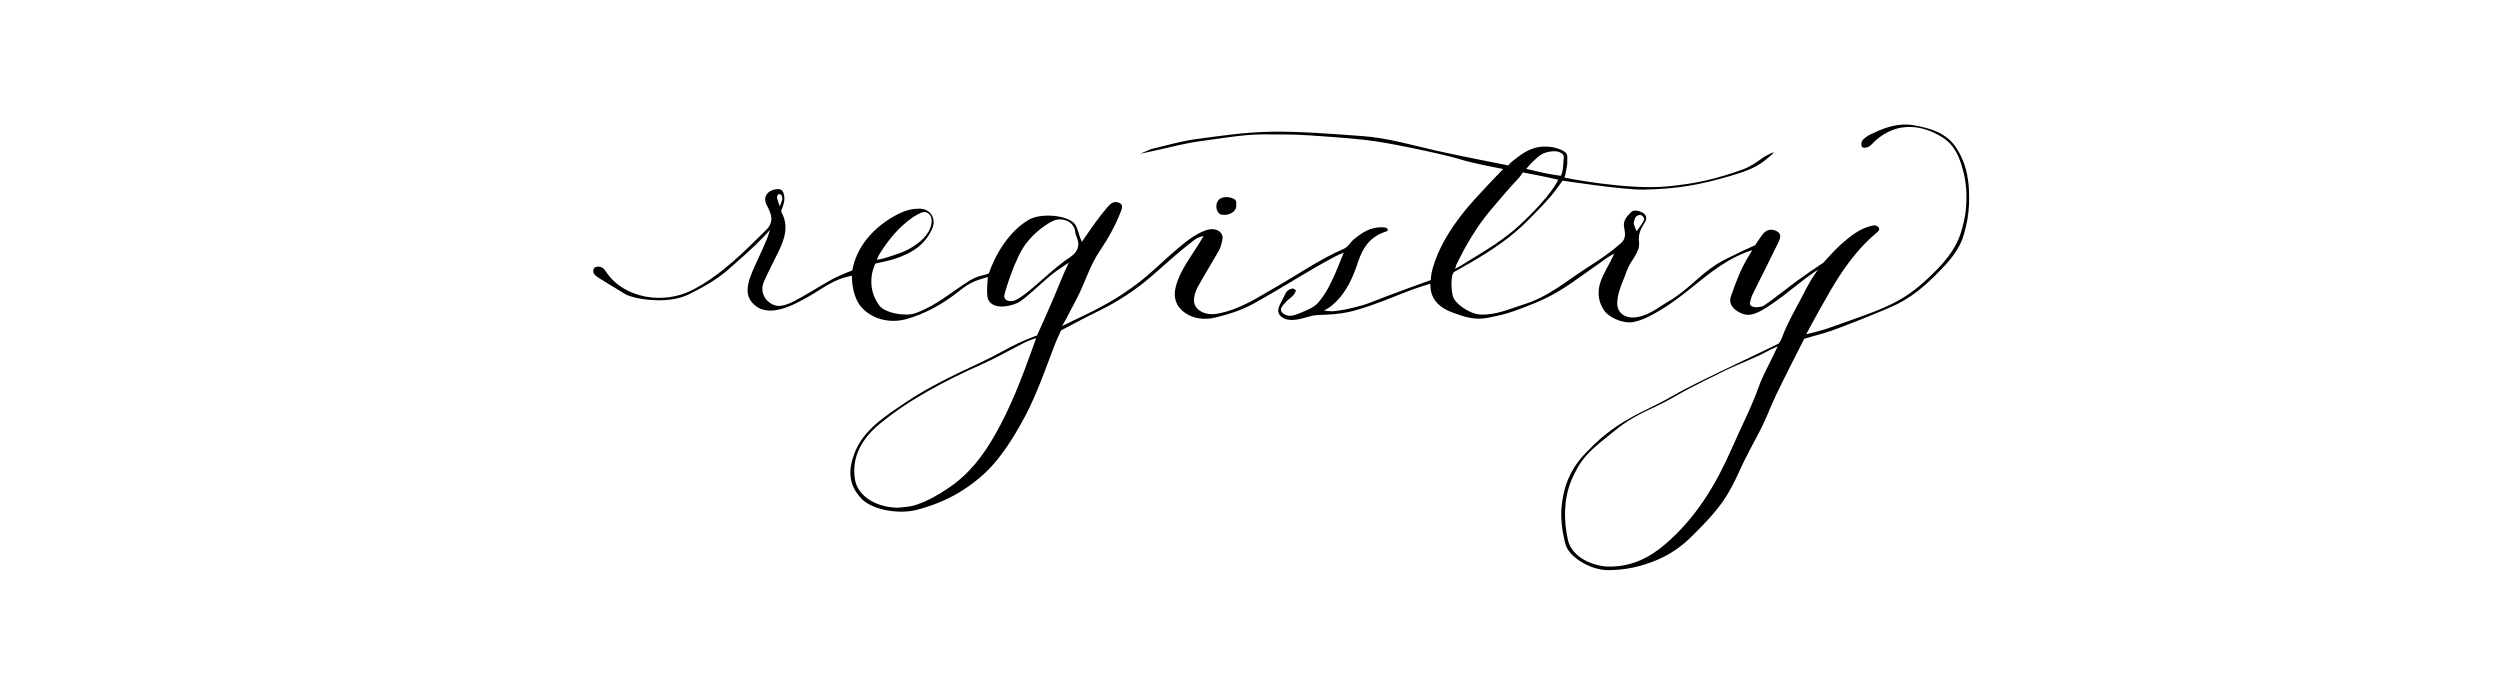<?xml version="1.0" encoding="UTF-8" standalone="no"?>
<!-- Generator: Adobe Illustrator 22.0.1, SVG Export Plug-In . SVG Version: 6.00 Build 0)  -->

<svg
   xmlns:dc="http://purl.org/dc/elements/1.1/"
   xmlns:cc="http://creativecommons.org/ns#"
   xmlns:rdf="http://www.w3.org/1999/02/22-rdf-syntax-ns#"
   xmlns:svg="http://www.w3.org/2000/svg"
   xmlns="http://www.w3.org/2000/svg"
   xmlns:sodipodi="http://sodipodi.sourceforge.net/DTD/sodipodi-0.dtd"
   xmlns:inkscape="http://www.inkscape.org/namespaces/inkscape"
   version="1.1"
   id="registry_xA0_Image_1_"
   x="0px"
   y="0px"
   viewBox="0 0 1296 360"
   xml:space="preserve"
   sodipodi:docname="registry.svg"
   inkscape:version="0.92.2 (5c3e80d, 2017-08-06)"
   width="1296"
   height="360"><defs
     id="defs90" /><sodipodi:namedview
     pagecolor="#ffffff"
     bordercolor="#666666"
     borderopacity="1"
     objecttolerance="10"
     gridtolerance="10"
     guidetolerance="10"
     inkscape:pageopacity="0"
     inkscape:pageshadow="2"
     inkscape:window-width="1920"
     inkscape:window-height="1017"
     id="namedview88"
     showgrid="false"
     inkscape:zoom="0.98209276"
     inkscape:cx="543.43925"
     inkscape:cy="277.68509"
     inkscape:window-x="-8"
     inkscape:window-y="-8"
     inkscape:window-maximized="1"
     inkscape:current-layer="registry_xA0_Image_1_"
     inkscape:measure-start="595.44,462.24"
     inkscape:measure-end="611.28,92.88" /><g
     id="g85"
     transform="matrix(1.127,0,0,0.93,164.677,-1.665)"><path
       d="m 439,75.2 c 12.9,-0.2 27.2,1.2 41.1,2.4 11.9,1 23,5 34.5,8.2 10.4,2.8 33.1,8.2 33.1,8.2 0,0 0.8,-1.4 1.8,-2.3 4.2,-4 8.4,-8.1 14.7,-8.2 2.8,-0.1 5.4,0.5 7.8,1.8 3.8,2.1 2.6,3.6 2.8,7.8 -0.3,1.9 -0.6,5.1 -1.1,7 -0.2,0.7 -0.2,0.7 -0.2,0.7 0,0 28.2,7 47.3,4.9 13.3,-1.6 22.2,-4 34.6,-9.4 3.5,-1.5 6.5,-4.1 9.4,-6.6 0.5,-0.5 3.7,-2.7 5.1,-3 -0.5,0.9 -3.7,4 -4.4,4.7 -4.4,4.2 -9.9,6.4 -15.5,8.4 -14.7,5.2 -24.6,7.3 -40.1,7.7 -9.1,0.2 -37.2,-5 -37.2,-5 0,0 0.9,-1.6 -3.4,5.5 -3.5,5.7 -8.3,11.3 -12.4,16.4 -7.5,9.3 -16.7,16.9 -26.5,23.7 -2.4,1.7 -7.8,5.4 -7.8,5.4 0,0 -0.6,1.2 -0.8,2.2 -0.5,3.6 -0.3,7.3 0.3,10.9 0.7,4.2 7.5,10.1 12.6,10.5 7.1,0.5 13.7,-3.2 20,-5.6 11.8,-4.4 20.3,-13.7 30,-21.1 5.2,-4 10.4,-8.3 14.9,-13.2 2.5,-2.7 1.7,-5.9 1.3,-9 -0.5,-3.5 1.4,-5.9 3.3,-8.2 1.2,-1.4 3.2,-0.8 4.7,0 2.4,1.2 2.7,3.7 1.7,5.5 -1.9,3.5 -3.3,6.9 -2.8,11.1 0.6,5.9 -3.8,10.2 -5.4,15.5 -1.7,5.9 -4.3,11.6 -4.6,17.9 -0.4,6.2 3.7,10 9.8,8.4 5.5,-1.4 9.6,-5.7 14,-8.8 8.3,-5.8 14,-14.5 22,-20.6 5.2,-3.9 17.6,-10.5 17.6,-10.5 0,0 1.9,-3.6 3.2,-5.7 1.8,-3 4.1,-3.8 6.8,-2.1 2.4,1.5 1.5,4.2 0.7,6.2 -3.8,9.5 -7.7,18.8 -11.6,28.3 -0.5,1.1 -0.8,2.3 -1.1,3.5 -0.3,1.3 -0.8,2.8 0.3,3.7 1.2,1 4.3,0.7 5.5,-0.1 3.3,-2.5 6.8,-6.1 9.9,-8.8 7,-6.8 17.8,-15.4 17.8,-15.4 0,0 5.3,-7.3 8.1,-10.2 4.1,-4.3 8.2,-8.6 14.1,-10.3 1.2,-0.4 2.3,-0.2 3,0.8 0.8,1.1 0.2,2.1 -0.6,2.9 -7.1,7.1 -12.5,15.5 -17.2,24.1 -5.5,10.1 -15.4,32.7 -15.4,32.7 0,0 7,-1.9 11.4,-3.9 14.3,-6.2 23,-9.5 31.3,-15.1 6.5,-4.4 11.9,-10.3 17,-16.5 5.2,-6.4 9.5,-13.3 11.5,-21.3 0.9,-3.7 1.7,-7.6 2.1,-11.3 0.7,-7.6 0.6,-15.4 -1.1,-22.9 -1.5,-7 -3.6,-14.2 -9.5,-18.7 -9.1,-7 -20.6,-9.1 -30.6,1.5 -1,1 -1.9,2.5 -3,3.4 -0.6,0.5 -2.5,1.3 -3.2,0.6 -0.8,-0.7 -0.6,-2.9 -0.1,-3.7 1.1,-1.9 3.3,-3.3 5.2,-4.3 5.7,-3.3 11.9,-5.7 18.4,-4.3 7.8,1.6 15.1,4.4 19.4,12.2 5.6,10.1 6.4,20.8 6.1,31.8 -0.2,5.7 -1,11.2 -2.3,16.6 -1.4,6.3 -4.6,12 -8.6,17.3 -6.3,8.2 -13,16.1 -21.8,21.6 -5.5,3.4 -28.7,14.6 -33.8,16.3 -4.4,1.5 -9.3,3.2 -9.3,3.2 0,0 -9.2,21.8 -12.9,31.2 -2.6,6.6 -4.6,13.4 -7.4,19.9 -3.3,7.8 -6.9,15.4 -9.8,23.4 -2.1,5.6 -4.4,11.1 -7.4,16.3 -3.9,6.7 -8.7,12.7 -13.7,18.7 -4.7,5.8 -10,10.5 -16.7,13.9 -7.1,3.6 -14.4,5.6 -22.4,5.6 -7.8,0 -18,-7.1 -19.6,-14.7 -1.6,-7.6 -2.4,-15.3 -1.5,-23.1 1.2,-11.1 4.9,-20.7 12.2,-29.1 11,-14.2 22.8,-20.3 31.4,-25.5 4.7,-2.8 9.1,-6.1 13.7,-9 5.7,-3.6 22.4,-13.4 28.8,-17 8.1,-4.6 13.5,-7.9 13.5,-7.9 0,0 1,-1.5 1.4,-2.9 3,-9.8 7.7,-18.9 11.6,-28.4 0.7,-1.7 1.6,-3.2 2.3,-4.9 0.2,-0.5 2.8,-5 2.8,-5 0,0 0,0 -2.3,1.9 -6.9,5.6 -19.9,20 -27.3,22.8 -3.3,1.2 -5.8,-0.1 -8.1,-2.1 -2.4,-2.1 -3.2,-4.8 -2.3,-7.8 2.2,-7.8 4.6,-15.5 8.3,-22.7 0.3,-0.5 1.5,-3 1.5,-3 0,0 -2.6,1.1 -3.1,1.3 -5.7,2.7 -10.7,6.5 -15.3,10.6 -8.3,7.4 -15.6,15.8 -24.8,22.2 -3.6,2.5 -7.2,5 -11.6,6 -4.8,1 -11.4,-2.6 -13.6,-6.9 -3.8,-7.4 -2.4,-14.5 0.8,-21.5 0.9,-2 1.8,-4.1 2.7,-6.2 0.3,-0.6 1.4,-3.6 1.4,-3.6 0,0 -2.6,1.8 -3.1,2.2 -3.1,2.6 -6.1,5.4 -9.3,8 -4.7,4 -9.3,8.2 -14.4,11.7 -5.9,4.1 -12.5,7.2 -19.1,10.1 -4.3,1.9 -8.6,3 -13.1,4 -5.4,1.1 -10.2,-0.8 -14.9,-2.9 -6.1,-2.6 -9.6,-6.6 -10.5,-12.8 -0.2,-1.6 -0.2,-3.5 -0.2,-3.5 0,0 -7,2.5 -13,5.5 -24,11.8 -27.6,11.4 -39,12 -3.2,0.2 -6.2,2 -9.4,2.5 -2.9,0.5 -5.6,0.3 -7.5,-2 -1.7,-2 -1.1,-4.5 -0.1,-6.8 0.9,-2.1 1.7,-4.1 2.6,-6.2 0.5,-1.1 1.4,-1.8 2.6,-2.2 0.7,-0.3 1.2,0.2 1.7,0.6 0.5,0.4 0.1,0.9 0,1.3 -0.8,2.5 -3.1,3.7 -4.5,5.7 -1.3,1.9 -3.4,3.9 -1.1,6.2 2.1,2.1 4.7,1.3 7.1,0.1 3.3,-1.7 6.7,-3 9,-6.1 3.4,-4.7 5.5,-10 7.5,-15.3 1.1,-3 2.1,-6 3.1,-9.1 0.2,-0.7 1.2,-3.5 1.2,-3.5 0,0 -2.9,1.4 -3.6,1.9 -6.6,4.2 -12.9,8.7 -19.2,13.3 -6.2,4.6 -12.5,9 -18.8,13.3 -5.4,3.6 -11.4,5.9 -17.6,7.7 -4.8,1.4 -9.9,0.7 -13.8,-2.6 -4.4,-3.7 -5.5,-8.9 -4.3,-14.5 1.8,-8.9 6.8,-16.4 10.8,-24.3 0.4,-0.8 2,-4.1 2,-4.1 0,0 -2.5,0.6 -4,2 -6.9,6.3 -13.2,13.3 -19.6,20.1 -7.3,7.7 -15.6,14.4 -24.8,19.8 -5.9,3.4 -17.2,10.8 -17.2,10.8 0,0 -2.1,5.5 -3,8.4 -4.1,13 -8,26.7 -13.4,39.2 -3.9,8.8 -8.1,17.4 -13.5,25.3 -4.7,6.9 -10.4,12.6 -17.1,17.5 -5.8,4.2 -12.2,7.3 -19.1,9.5 -8.6,2.8 -20.8,0 -25.6,-6.1 -6.1,-7.7 -6.2,-15.8 -3.4,-25 4,-13.3 14.1,-20.9 24,-29 7.8,-6.3 16.3,-11.7 24.9,-16.7 6.5,-3.7 13.1,-7.3 19.3,-11.5 4.8,-3.2 9.6,-6.1 14.9,-8.4 0.4,-0.2 1,-0.4 1,-0.4 0,0 7.7,-20.6 11,-30.8 0.6,-1.7 1.2,-3.4 1.8,-5.1 0.2,-0.7 1.9,-4.8 1.9,-4.8 0,0 -5,4 -6.2,5.1 -4.7,4 -14.1,15.7 -17.6,17.5 -5,2.6 -11.5,3.2 -13.4,-2.1 -1,-2.6 -0.1,-12.4 -0.1,-12.4 0,0 -2.2,0.7 -4.4,1.6 -5.5,2.2 -8.6,6.3 -13,10 -5.9,5 -12.3,9 -19.4,11.6 -7.2,2.7 -15.6,1 -21,-5.9 -3.6,-4.5 -4.7,-11.8 -4.8,-18.1 -1.1,0.4 -1.7,0.5 -3.5,1.1 -6.4,2.3 -11.2,7.1 -16.7,10.8 -4.7,3.1 -9.4,6.4 -15,7.4 -2.7,0.5 -6,0.1 -8.2,-1.7 -5.4,-4.4 -5.1,-9.9 -3.6,-15.8 1.2,-4.4 3,-8.7 4.6,-13 1.2,-3.2 2.4,-6.4 3.5,-9.7 0.2,-0.5 1.3,-4.6 1.3,-4.6 0,0 -2.6,3.4 -2.9,3.8 -5.1,6.5 -10.8,12.4 -16.4,18.4 -5.3,5.6 -11.5,9.8 -18,13.7 -4.7,2.8 -10.2,3.6 -15.9,3.3 -4,-0.2 -7.7,-0.9 -11.4,-2.3 -1.8,-0.7 -3.1,-1.9 -4.6,-3 -3.3,-2.5 -6.8,-4.9 -10.1,-7.5 -1.4,-1.1 -2.4,-2.5 -1.9,-4.5 0.2,-0.9 1,-1.3 1.9,-1.4 2,-0.1 3,1.2 3.8,2.8 8.3,15.2 26.8,18.4 39.8,10.2 13.4,-8.4 23.7,-21.3 33.7,-33.2 4.1,-4.8 2.6,-9.1 0.5,-14 -2.1,-4.8 0.5,-8.8 5.1,-9 1.3,0 2,0.5 2.4,1.7 1,2.9 0.6,5.7 -0.3,8.5 -0.3,0.9 -0.8,1.8 -0.4,2.8 3.4,7.6 1.4,14.9 -1.5,22 -2.2,5.6 -4.7,11.1 -6.7,16.8 -1.8,5 0.3,11.1 5.2,13 2.3,1 6.1,-0.7 8.2,-2 6.3,-3.9 11.3,-8 17.5,-12.2 2.4,-1.6 5,-2.9 7.5,-4.2 1.6,-0.8 0.9,-0.3 2.3,-1.1 2.1,-13.7 10.1,-24.5 20.9,-31.3 3.1,-1.9 6.4,-3.2 10.2,-3.1 5.1,0.1 7.6,5.8 5.7,11.1 -3.3,9 -9.2,13.8 -18.1,17.2 -2.2,0.8 -8.1,2.3 -8.1,2.3 0,0 -1.2,3.4 -1.5,5.6 -0.9,6.2 0,12.2 3.3,17.7 2.6,4.3 12.1,6.4 16.8,4.3 9.8,-4.4 16.4,-11.8 24.9,-18.2 1.7,-1.2 3.7,-2.3 5.7,-2.8 3,-0.8 3.1,-1.3 3.1,-1.3 0,0 5.3,-20.6 18.4,-29.8 6,-4.1 19.1,-2.3 21.5,3.2 0.9,2.1 1.3,4.5 2,6.8 0.1,0.5 0.9,2.4 0.9,2.4 0,0 0.8,-1.7 1.1,-2.1 3.4,-6 6.8,-12 10.9,-17.7 1.3,-1.8 2.9,-3.1 5,-2 2.1,1 1.4,3 0.9,4.7 -2.4,7.6 -5.7,14.9 -9.6,21.9 -4.6,8.1 -6.7,17.1 -10.2,25.6 -1.8,4.2 -3.6,8.4 -5.4,12.5 -0.2,0.5 -1.9,4 -1.9,4 0,0 5.8,-3.3 6.3,-3.7 11,-6.2 19.3,-11.6 28.6,-20.2 5.7,-5.2 10.6,-11.2 15.9,-16.8 4.1,-4.2 8,-8.6 13.2,-11.6 2.3,-1.3 4.8,-2.4 7.4,-1.1 1.7,0.9 2.7,2.8 2.4,4.8 -0.3,2.2 -0.7,4.4 -1.6,6.4 -3.2,6.9 -6.7,13.6 -9.8,20.5 -0.9,2.1 -1.6,4.4 -1.7,6.7 -0.4,5.7 4.7,9.5 10.9,8.1 10.4,-2.4 18.2,-8.9 26.9,-14.9 10.4,-7.2 20,-15.4 31.2,-21.3 1.9,-1 2.9,-3.6 4.5,-5.2 3.7,-3.6 7.6,-7.1 13.4,-6.7 0.9,0.1 1.9,0.1 2.2,1.1 0.3,1.1 -0.9,1.2 -1.5,1.5 -7.2,3.2 -10.1,9.4 -12.1,16.5 -2.5,9.2 -5.6,18.2 -12.7,25.1 -0.4,0.4 -3,2.2 -3,2.2 0,0 3,0.4 3.6,0.4 5,-0.3 13.7,-3 16.9,-4.5 9.9,-4.8 28.6,-12.9 28.6,-12.9 0,0 0.2,-3.8 0.8,-6.2 2.7,-11.7 8.1,-22.2 14.7,-32.2 4.7,-7.2 17.8,-23.5 17.8,-23.5 0,0 -14,-3.3 -18,-4.8 -8.1,-3 -16.4,-5 -24.7,-7.1 -6.9,-1.7 -14.3,-3.5 -21.3,-4.4 -8.5,-1.1 -16.8,-1.8 -25.4,-2.5 -8.1,-0.6 -13.5,-0.5 -21.6,-0.5 -8.5,0 -19.6,2.4 -27.9,3.7 -7.7,1.2 -15.2,3.8 -22.7,5.7 -0.5,0.1 -5.4,1.4 -5.4,1.4 0,0 4.5,-2.4 5,-2.6 6.7,-1.9 13.4,-4.3 20.2,-5.5 11.4,-1.8 22.7,-4 35.5,-4.2 z m 154.1,242.4 c 11.1,0.4 19.6,-5 26.8,-12.5 14.6,-15.2 23.5,-33.9 30.6,-53.4 4.1,-11.5 9,-22.7 12.4,-34.4 1.9,-6.5 5,-12.8 7.4,-19.2 0.3,-0.7 1.3,-3.3 1.3,-3.3 0,0 -2.3,1.4 -3,1.7 -0.3,0.1 -0.6,0.3 -0.8,0.5 -7.3,4.9 -15.5,8.2 -23,12.9 -4.6,2.8 -9.3,5.5 -13.8,8.4 -5.2,3.3 -10.1,7.1 -15.5,10.1 -6.7,3.7 -13.2,7.7 -18.6,13.2 -4.4,4.4 -9.4,8.8 -13.1,13.8 -3.2,4.2 -5.3,9 -7.1,14.1 -3.6,10.5 -3.6,22.4 -1.6,33.3 1.9,9.8 11.3,14.3 18,14.8 z M 266.5,284.8 c 2.8,-0.3 6,-0.4 9,-1.7 5.3,-2.2 9.9,-5.4 14.3,-9 10,-8 16.4,-18.6 21.7,-29.8 7.4,-15.7 12.6,-32.4 17.5,-49 0.4,-1.2 1.5,-5.1 1.5,-5.1 0,0 -3.8,1.6 -4.9,2.3 -6.9,4.2 -13.6,8.9 -20.7,12.7 -8.2,4.4 -16.1,9.1 -23.7,14.3 -7.9,5.4 -15.5,11.4 -22.3,18.2 -8.7,8.5 -13.3,18.9 -11.8,31 1.1,9.5 9.6,15.8 19.4,16.1 z m 49.3,-118 c 0,2.7 2.6,3.3 4.5,2.6 1.5,-0.5 4.5,-3.1 5.6,-4.2 7.7,-7.4 12.5,-13.8 20.7,-20.5 3,-2.5 4,-6.3 2.8,-9.9 -0.5,-1.4 -0.9,-2.8 -1,-4.3 -0.6,-5.3 -6.4,-8.2 -10.8,-5.2 -4.6,3.1 -8.3,7 -11.4,11.7 -5.4,8 -10.4,28.6 -10.4,29.8 z M 554.3,97.9 c 0,0 -0.4,1.1 -1.6,2.8 -4.6,6 -9,12.2 -13.3,18.4 -6.4,9.3 -11.2,19.3 -15.4,29.7 -0.3,0.6 -0.8,2.8 -0.8,2.8 0,0 2,-1.2 2.5,-1.6 5.4,-4.3 17.9,-12.4 26.7,-22.2 15.5,-17.3 18.2,-25.8 18.2,-25.8 0,0 0,0 -0.9,-0.3 -4,-1.2 -15.4,-3.8 -15.4,-3.8 z m -271.9,27.9 c 0.4,-4.5 -2.3,-6.7 -4.7,-5.5 -1.3,0.7 -2.6,1.5 -3.8,2.5 -6.8,5.7 -11.5,12.9 -15.5,20.7 -0.4,0.7 -1.2,3.1 -1.2,3.1 0,0 2.4,-0.5 3.2,-0.8 4.9,-1.8 9.8,-3.5 13.9,-6.9 4.6,-3.6 7.7,-8.2 8.1,-13.1 z M 573,92.3 c 0.1,-3.3 0.9,-4 -1.6,-5.6 -2.1,-1.3 -6.6,-0.3 -8.5,1.2 -1.8,1.4 -3.2,3.1 -4.6,4.8 -0.5,0.6 -2.4,3.2 -2.4,3.2 0,0 6.8,1.9 7.8,2.2 2.4,0.7 8.1,1.7 8.1,1.7 0,0 1,-1.3 1.2,-7.5 z m 37.2,31.6 c 0,-0.8 -1,-2.4 -2.1,-2.3 -2.3,0.4 -2.3,2.6 -2.7,4.3 -0.2,0.9 1.3,4.8 1.3,4.8 0,0 3.6,-5.7 3.5,-6.8 z M 213.8,112.7 c -0.1,-0.8 -0.2,-2.6 -1.3,-2.7 -1.1,-0.1 -1.1,1.1 -1.2,1.8 -0.1,0.7 1.3,5 1.3,5 0,0 1.1,-3.4 1.2,-4.1 z"
       id="path81"
       inkscape:connector-curvature="0" /><path
       d="m 422.5,117.1 c 0,2 -2.7,5 -6.3,4.4 -2.4,0 -3.9,-4.8 -1.9,-8.1 1.1,-1.8 4.2,-2.3 6.5,-1.1 2.2,1.1 1.7,2.1 1.7,4.8 z"
       id="path83"
       inkscape:connector-curvature="0" /></g></svg>